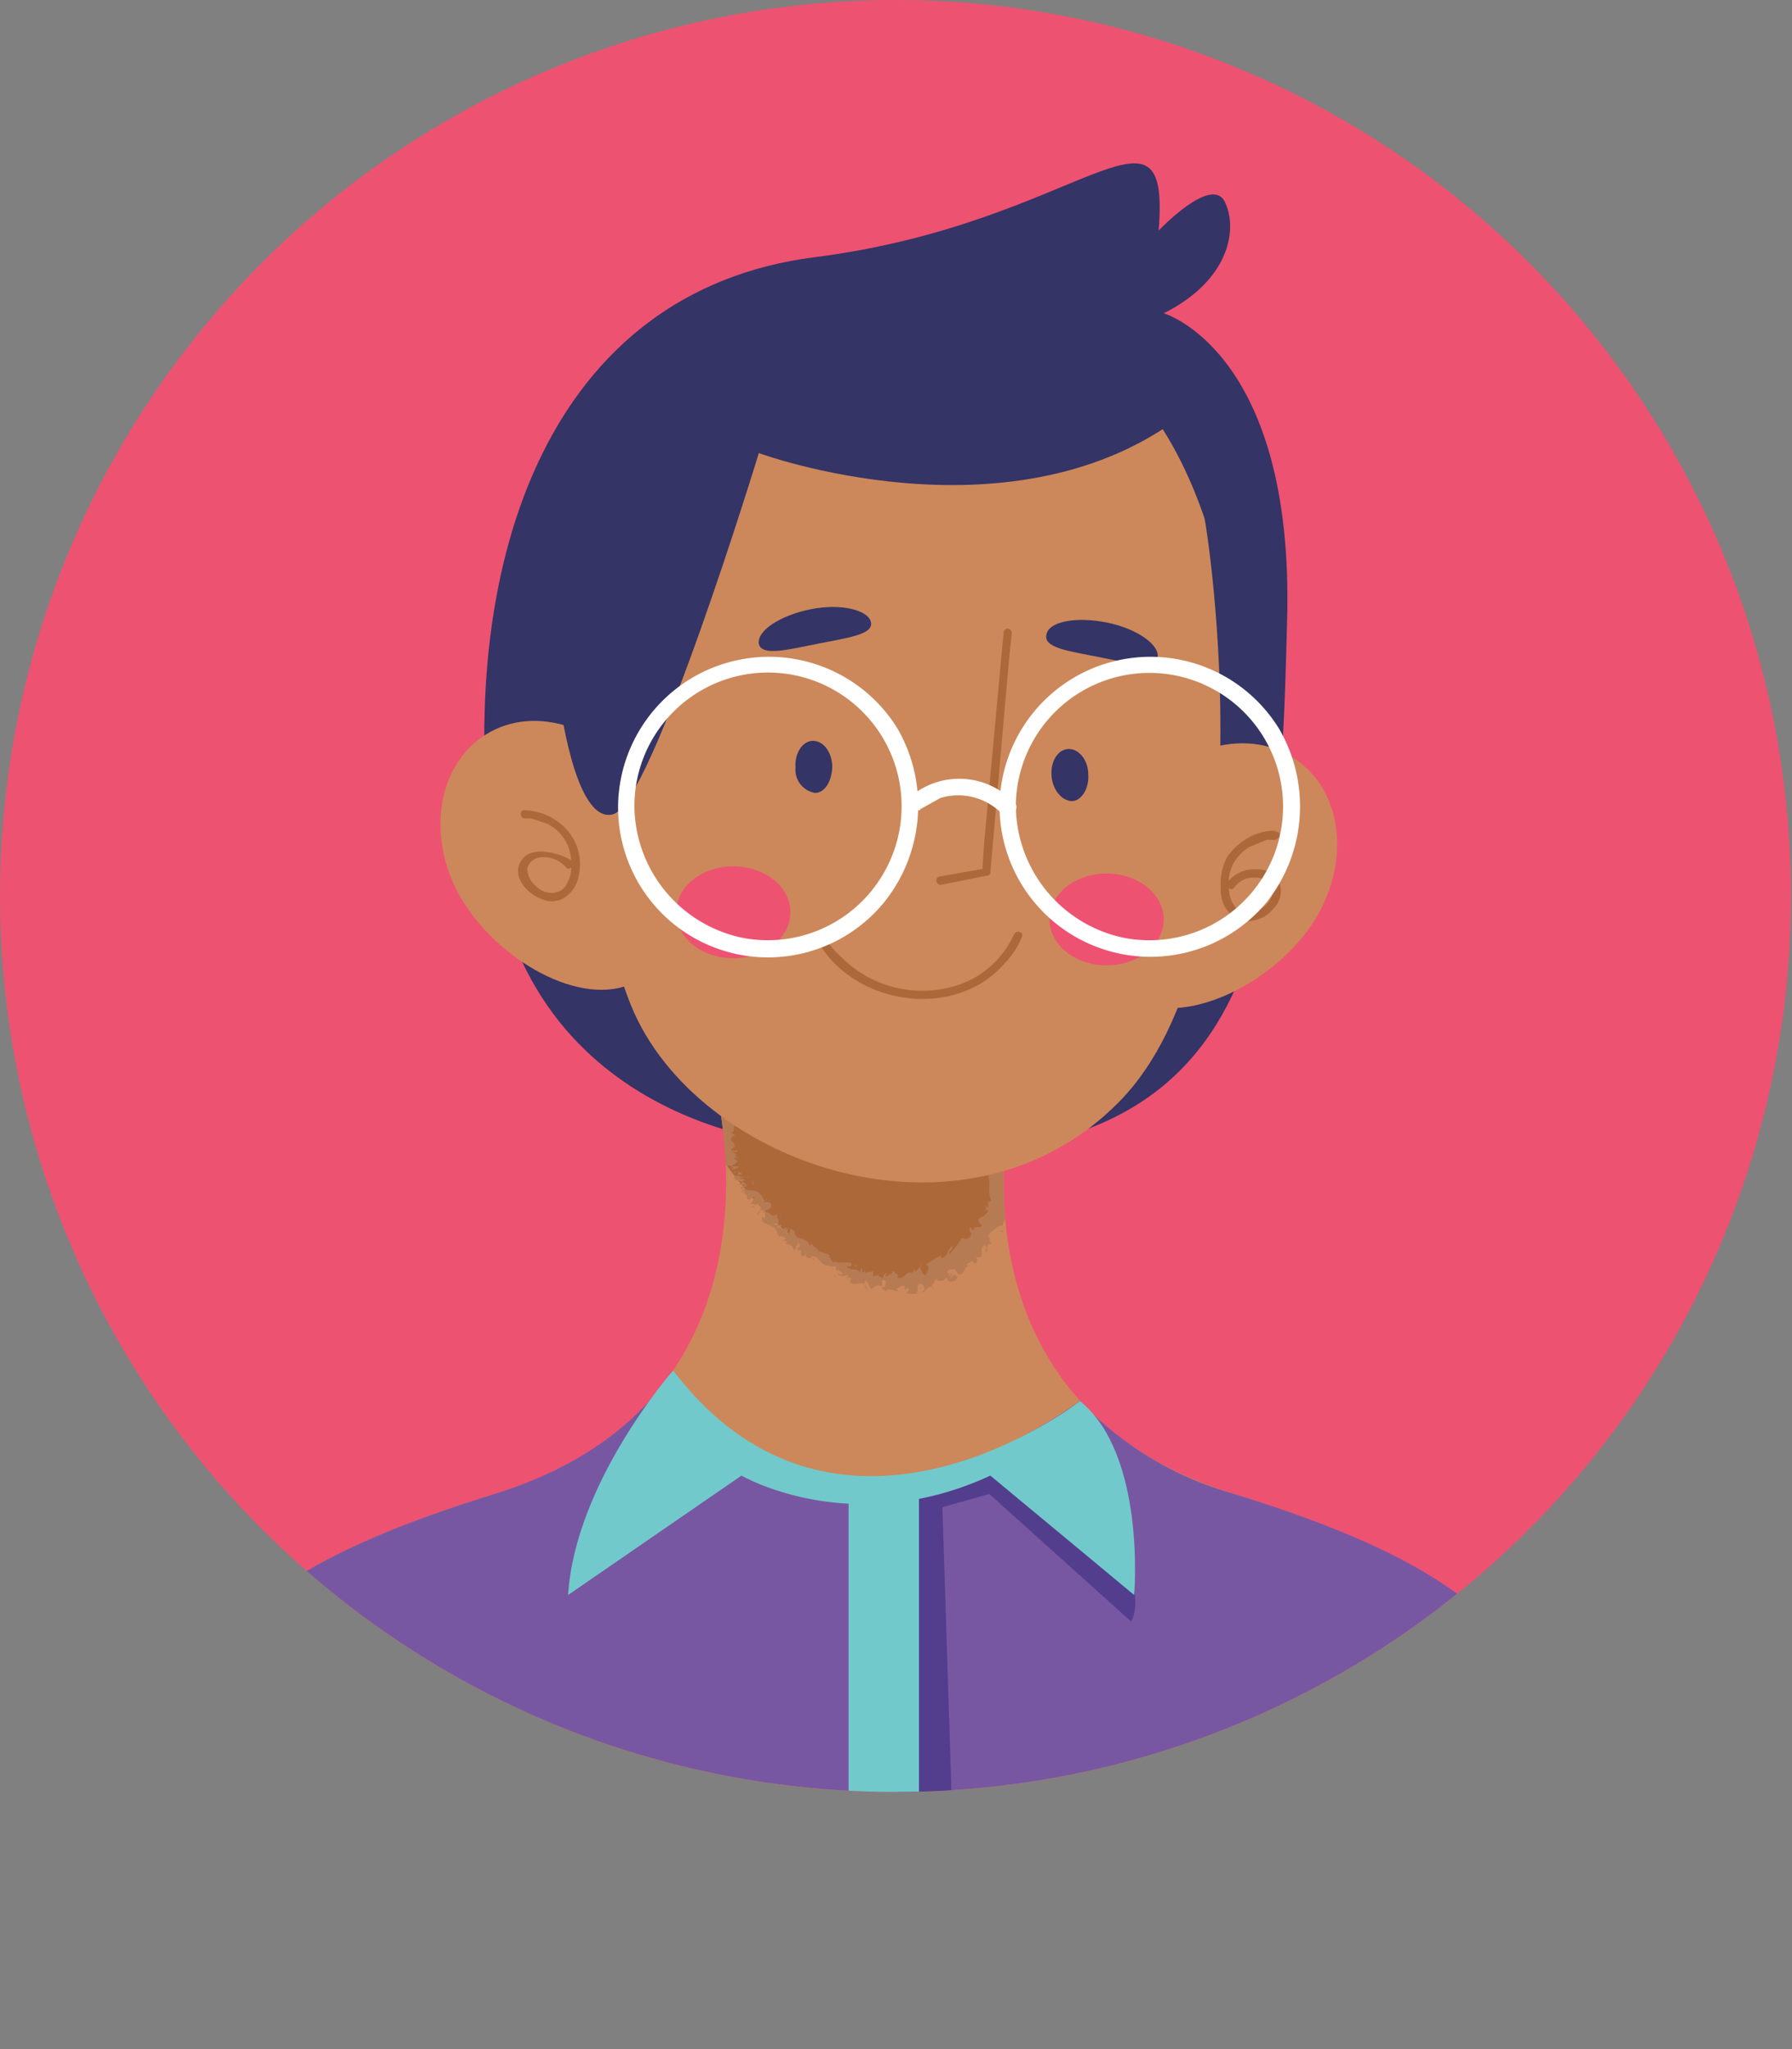 <svg xmlns="http://www.w3.org/2000/svg" viewBox="0 0 175.7 200.8"><rect x="0" y="0" width="175.7" height="200.8" fill="#808080" stroke="none"/><defs><clipPath id="clip-path"><circle class="leader-1-1" cx="87.8" cy="87.8" r="87.8"/></clipPath><clipPath id="clip-path-2"><path class="leader-1-1" d="M48.8 146.3c29.4-9.2 21.4-39.5 21.4-39.5l13.5-1.6v-.3h2.1v.3l13.6 1.6s-8 30.3 21.3 39.5 36.1 18.3 38.4 54.5H10.5c2.3-36.2 8.9-45.4 38.3-54.5z"/></clipPath><style>.leader-1-1{fill:none}.leader-1-2{fill:#ee5271}.leader-1-4{fill:#343466}.leader-1-5{fill:#cc885a}.leader-1-7{fill:#ad683a}.leader-1-8{fill:#b77b53}.leader-1-10{fill:#533e8d}.leader-1-11{fill:#fff}.leader-1-12{fill:#72c9cc}</style></defs><circle class="leader-1-2" cx="87.8" cy="87.8" r="87.8"/><g clip-path="url(#clip-path)"><path class="leader-1-4" d="M78.9 112.2s-27.6-1.1-30.8-29.3 5.8-54.4 31.8-57.7 34.9-17.3 33.7-2.6c0 0 5.2-5.5 6.5-2.8s.4 7.7-6 10.9c0 0 12.8 3.7 12.1 30-.8 31-1.9 57.6-47.3 51.5z"/><path class="leader-1-5" d="M63.3 77.3c3.8 6 4.4 15.6-.6 18.7s-13.4-1.5-17.2-7.5-2.8-13.4 2.1-16.5 11.9-.7 15.7 5.3zM111.2 78.7c-4.2 5.7-5.4 15.3-.7 18.8s13.5-.6 17.7-6.3 3.8-13.1-.9-16.6-11.9-1.6-16.1 4.1z"/><g clip-path="url(#clip-path-2)"><path class="leader-1-5" d="M48.8 146.3c29.4-9.2 21.4-39.5 21.4-39.5l13.5-1.6v-.3h2.1v.3l13.6 1.6s-8 30.3 21.3 39.5 36.1 18.3 38.4 54.5H10.5c2.3-36.2 8.9-45.4 38.3-54.5z"/><path class="leader-1-7" d="M71.1 114a32.6 32.6 0 00-.9-7.2l13.5-1.6v-.3h2.1v.3l13.6 1.6a42.7 42.7 0 00-1 11.5c-2.9 6-13.6 14.4-27.3-4.3z"/><path class="leader-1-8" d="M71.7 113.6c-.1 0-.2.1-.1.2h.1zM71.7 114.6a1.3 1.3 0 00.8-.3h-.7c-.1-.1-.1-.2.1-.3s-.1-.2-.3-.1 0 .4.3.5zM79.7 123.3zM86.7 126.2zM88 126.6zM79.7 123.3v.2c.2-.1.1-.1 0-.2zM73.4 115.3h-.2c.1 0 .1 0 .1.1zM76.9 121.6zM75 119.9l.4-.3h-.3a.3.3 0 00-.1.3zM72.7 116.6zM78.3 122.8a.1.1 0 00-.1.1c0-.1 0-.1.1-.1zM72.4 111zM71.1 114h-.2.2zM100.3 108.4c-.3.3-.2-.6-.6-.1s.4.5.6.1zM73.4 115.4zM95.7 123.8zM91.8 125.6zM97 121.9a.1.1 0 00.1-.1c0 .1 0 .1-.1.1zM98.4 120.1zM72.4 107.8c-.1 0-.1-.1-.2-.2a.1.1 0 010 .2c.1.1 0 .1.2 0zM73.2 115.4zM95.2 120.2zM96 119.3z"/><path class="leader-1-8" d="M72.3 108.3l-.8-.5c0-.2.4.2.7.4s-.4-.4-.3-.4a.1.1 0 00.1.1c-.1-.1 0-.1 0-.2s.2 0 .2-.2a1.3 1.3 0 00-.1-.6c.2 0 .3-.3.3 0v.2h.2c.1.3-.2.1-.2.4s.6-.5.8-.4-.5.2-.1.5h-.4c.3.5-.2-.1.1.5s.5-.2 1-.2-.1-.3 0-.5.6.9 1 .3.1-.7.4-.5v.4c.4 0 .2-.6.7-.4s-.4.2-.3.3.2-.3.4-.3v.3l1.5-.6c-.1.2-.1.3 0 .4a3.7 3.7 0 012.1 0l.2-.3a.1.1 0 010 .2c.3 0 0-.2.1-.4s.2.2.2.3 1.1-.8 1.6-.5c.3.1.3-.7.6-.4l1.5-.2h.8v-.9a.4.4 0 01.1-.3l-1.2 1 .4.3c.1-.3.3-.1.8-.1s.2-.1.2-.3.4.4 1 .5l-1.6-1.4v.2l1.2 1.2.3-.2v.3l.4-.3v.4h.2a.2.2 0 01-.2-.2.6.6 0 01.7.5l.8-.2c0 .1-.2.1-.3.2s0 .4.4.1.1-.2.1-.3.5.3.8.3v.2h1.7c-.2-.1-.1-.5.1-.6v.4c.1-.2-.2-.1.1-.4s.1.4-.1.5h.5c0 .2 0 .2-.1.3s.4.4.7.1h1.3c.1-.3.2-.2.4-.4s.7.4 1.2.4.1-.2.2-.4.5.3.2.5h1.3c0-.1-.1-.2 0-.3s.2.2.2.3h.5l.5.3c.1.2-.1.4.3.1h-.1l.5-.2H98l-.3.2c.3-.1.2 0 .1.1s-.1.1.1.2l-.4.2a.7.7 0 00-.1.5c0 .5 0 .9-.3 1.1h.2c.2.2-.1.2-.2.3s.2-.1.3 0-.5 2.5-.8 3.9 1 .3.6.8h-.4c.4.9 0 2 .4 2.8H97c-.1.2-.1.1-.1.2-.1 0 0 0 0 .2s0 .2-.1.2-.1-.1-.1-.2-.2.5.1.5-.3.6-.6.7-.4.3 0 .7-.7.1-.7.4-.2.1-.3-.1-.2.4 0 .5-.3.9-.9.5l-.3.5-.3.4-.6.7c-.2-.4.5-.4.2-.8a2.5 2.5 0 00-.4.7 1 1 0 01-.6.5c-.1 0 0-.2 0-.3l-.7.4-.6.4c-.1 0-.2 0-.1.2.3.2-.1.8-.1.9s-.5.1-.5-.8-.1.2 0 .3-.2-.1-.1-.3-.2.4-.5.5v-.3c-.1.2-.2.5-.5.4-.2 0-.4.2-.6.4a.7.7 0 01-.6.1c.1-.5-.2-.2-.3-.6h-.2v.2c-.3 0-.5.4-.7.2l.2-.2h-.2c-.3.2-.1.6-.4.4s-.2 0-.3-.3c-.2.1-.3.2-.5.1v-.5c-.2.3-.6 0-.8.3v-.3l-.2.2a.2.2 0 010-.3c-.4-.2-.1.5-.4.2h.1c-.4-.3-.8-.1-1.2-.4s.4.1.4-.3-1.3 0-1.7-.3h.1c-.4.4-.3-.5-.7-.4l.2-.2a6.8 6.8 0 00-1.3-.4h.2c-.2-.3-.5-.4-.6-.6s-.3 0-.3.2a.9.9 0 00-.8-.8c-.4-.1-.7-.2-.7-.7h.1l-.5-.3c-.1.2 0 .2-.1.4a.3.3 0 01-.4 0c.3 0 .2-.3.3-.5l-.2.2c.1-.6-.4.3-.5-.2h-.4c.2-.3.2 0 .4-.2s-.7.1-.7-.2h.4c.1-.4 0-.4-.1-.5v-.4c-.8.4-.5-.3-1.2-.2s.3-.2.5-.4 0-.3.1-.3-.1-.4-.5-.3-.1-.2.1-.3-.1.1-.2.2-.3-.9-1-1-.8 0-1.2-.2a.3.3 0 01.4-.2c0-.3-.2-.4-.4-.5l.2-.2c-.1-.2-.4.1-.4-.2h.4l-.7-.2c.2-.2.3-.1.5-.1a.8.8 0 00-.8-.3v.2c-.1-.1.2-.2.3-.2s.1.3 0 .4h-.2c-.4.5.5.4.7.7l-.5.2h.7a.3.3 0 01-.4.2c0 .4.3.1.2.4h.2c-.1.1-.2.3-.3.1s.7.3.5.6c.4.4.3-.1.8-.1l-.4.7h.3s.1.1-.1.2.1-.1.4-.2.6.4.2.9 0-.4.3-.3.3.2.3.6-.3-.2-.3.2.2.4.4.5.5.2.8.4.3.6.5.9h-.1c.4-.2.6.1.8.2l-.4.2h.5l-.2.2c.2.2.7.1.8.6s.3-.8.7-.7l-.3.3h-.1c0 .2.2-.1.3 0s0 .2-.2.3 0-.2-.1-.1a.8.8 0 01.2.5c0-.1.1-.3.2-.2s0 .3.1.5.2.1.4-.1 0 .1 0 .2.6.4.6 0h.1c.6 0 .7.8 1.3.9.3 0 .6.2.9.1a.3.3 0 010 .4c.3 0 .3-.1.6.2s0 .2-.3.1.2.4.7.2.1.4.3.4l-.2-.3.5.2-.2.3c.5.6 1.3-.3 1.6.5s-.3-.2-.1-.5.5.6.6.7.5-.5.9-.3 0-.5.3-.6.3.6.1.7h-.1c-.1.1-.2.1-.1.2.2.2.6.2.5.4s.1-.2-.1-.3.6 0 1 .1-.1-.2 0-.2.2-.2.6-.3 0 .5.4.3.1.3 0 .4.7.1.9.1h.2l-.2-.2c.1 0 .2 0 .2.1s-.1-.4 0-.7.5-.2.6.1.1.3-.3.5h.3c.1 0 0 .1 0 .1s.1-.4.6-.6.2.4.3.3-.2-.3-.1-.5.3-.2.4-.2h-.2c0-.3.2-.3.3-.4s-.1.2 0 .2.6.1.8-.2.2.3.4.3.5 0 .7-.3-.2-.1-.1-.5l-.5.5.2-.6-.4.4c.1-.3.1-.2-.1-.4s.4-.4.7-.3l.4.5c.5.1.5-.7 1-.9h-.2c-.1-.2.3-.2.4-.4s.2.2.4.2.3-.3.1-.6h.4c.4-.2-.1-.8.3-1.1s.3.3.2.6.3-.2.2-.3 0-.5.3-.5-.2-.3-.1-.4h.1c-.1-.1 0-.3-.2-.3s.7-1.1 1.4-1.1a3.6 3.6 0 01.4-.9s.1 0 0 .1.1-.3 0-.4-.2-.3.1-.5 0 .3.2.2 0-.8.4-1c.3-.2-.3-.5-.2-.9h.1c-.4-.2-.5-.7-.6-1.1s.2.2.4.1-.4.1-.5-.2.3-.4.6-.4v.3c.4-.1 0-.4.1-.5h.1c0-.5-.4-.5-.4-1h-.1c-.4-.3.2-.2-.1-.5h.5a4.6 4.6 0 01-.5-1l.7.9c0-.2 0-.6-.2-.7s.1.1 0 .2a1 1 0 01-.4-.9c.8.2.3-.9 1-1s.3-1.2.3-1.9h-.3c0-.1 0-.2-.3-.2s0-.3.1-.4l.5-.7c.3-.3.1.2.3.1s.4-.3.7-.9-.3-.1-.1-.5l-.5.7c-.2-.5.4-.9.6-1.5-.6 0-1.9-.3-2.6.2s-.1-.3.1-.3h-1.5c-.3.1-.7.2-.9 0v-.2c-.2 0-.3.3-.4.1s.1-.2 0-.2-.3.3-.5.2l.2-.2c-.6-.3-1 .3-1.6.4s-.4-.7-.6-.8a4.8 4.8 0 00-2 .4c-.3-.6-1.4-.4-2-.8s-.1.4-.2.4-.5.3-.4-.2h.2c-.1-.5-.4-.4-.7-.5v.6c-.6-.9-1.8.1-2.1-.7a.1.1 0 01-.1.1l1.1 1.3c0-.1-.1-.2-.1-.3l-.9-1.5-.4.4h-.1v-.3h-.9v-.2h-.2l-.2.3c-.1.2-.2.4-.4.4v-.5h-.1l-1.2-.3-.2 1.5v.3l1.1-1.3c-.4 0-.9-.1-1.2.2s0-.2.1-.2-1.1-.2-.9.4-.6 0-.8.3v-.3c-.2.4-.2.5-.5.6s-.1-.2 0-.1-.2.3-.5.1v-.2c-.3.1-.3.2-.4.4a.4.4 0 01-.6-.3.4.4 0 01-.3.4.1.1 0 010-.2c-.5-.2-.6.4-1 .1h.6c-.1-.2-.4-.3-.2-.7s-.5.8-.9.7h-.4c-.1-.3-.4-.1-.5-.1s-.2.3 0 .5h.6c-.1.1-.2.3-.4.1s-.1.4-.2.5-.6-.5-.7-.8-1.1.2-1.3.9-.2-.2-.2-.3h.2c-.3.1-.8.1-.8.5s.1-.4-.3-.2v-.2c-.4-.2-.8.1-1.1.3a1.6 1.6 0 01-1.7.3c.1 0 .2 0 .2.1h-1.1c.4 1.2.9 2.5.6 3.2s.2.3.4.5H70l.4.3c.3.4-.7.8-.1 1.4h.2c0 .2.2.6-.1.6l.3.5c-.1.4-.7-.1-.7.5s.6.6.7.5a.2.2 0 01.2-.2v.2c.6 0 1.1.1 1.4-.4l-.3-.3.2-.2v.3c.2-.2 0-.3-.2-.4h.3l-.5-.3c.2-.1.4.1.5-.1s-.5.1-.6-.1.4-.2.2-.3h.2c-.1-.1-.1-.4-.3-.5s-.2-.6.3-.6l-.5-.4c.7.2 0-.6.6-.6s-.3-.8-.7-1.1h.2a.5.5 0 01.2-.4 2 2 0 01-.9-.2c.4-.1.6.1 1 0h-.7c.2-.1.1-.1.5 0s-.1-.1-.5-.3.6.3.4.1zm5.2-1.6zm.6 0h-.3v-.2zm-1.6-2zM76.4 105.1zM79.6 123.2zM85.9 106.6v-.1.1zM77.6 120.3z"/><path class="leader-1-8" d="M76.5 119.3v-.3a.4.4 0 010 .3zM75.8 118.3c0 .1 0 .1-.1.1h.1zM91 123.7a.1.1 0 01.1-.1zM86.2 124.9a.1.1 0 01.1-.1c0-.1-.1-.1-.1.1zM95.2 120.3v-.1.1zM86.6 124.8h-.3c.1 0 .2.1.3 0zM72.7 114.5zM72.5 114.4zM73.6 115.8zM73.9 116.1c-.1-.1 0-.3-.1-.4h-.1c.2 0 0 .5.2.4zM74.1 118.5l-.2-.4c0 .2-.1.3-.2.2s.1-.2.4.2zM74.8 119.5c-.1-.1-.1.1-.1.1s.2.1.1-.1zM82 124.8l-.2.3c.2 0 .1-.1.2-.3zM84 124.1v-.2l-.2.2h.2zM84.4 126.3h-.1.3-.2zM98.4 120.6H98s.3.3.4 0zM99.2 114c.2-.1.3-.2.1-.3zM87.9 104l.2-.1-.3.1h.1z"/></g><path class="leader-1-5" d="M118.1 50.8c.2.6 6.7 41.9-8.4 57.2s-41.4 6.2-47.8-9.4C56.4 85 55.3 59.5 66 43.9s41.5-24.2 52.1 6.9z"/><path class="leader-1-7" d="M98.4 62l-1.9 20.5-.2 3 .3-.4-4.5.8c-.5.1-.3.9.2.8l4.5-.9a.3.3 0 00.3-.3L98.9 65l.3-3a.4.4 0 00-.8 0z"/><path class="leader-1-4" d="M81.6 75c0 1.5-.7 2.7-1.7 2.7a2.3 2.3 0 01-1.9-2.5c-.1-1.4.7-2.6 1.7-2.6s1.8 1 1.9 2.4zM106.7 75.9c.1 1.4-.7 2.6-1.6 2.6s-1.9-1-2-2.5.7-2.6 1.7-2.6 1.9 1.1 1.9 2.5z"/><path class="leader-1-7" d="M51.5 80.2h.6l1.5.5a4.2 4.2 0 012.4 3.7 3.7 3.7 0 01-.6 2.5 1.7 1.7 0 01-1.4.6 2.3 2.3 0 01-1.5-.7 2.3 2.3 0 01-.8-1.7 1.5 1.5 0 011.5-1.1 2.9 2.9 0 012.3 1c.3.4.9-.2.6-.6s-3.7-1.8-4.9-.2.5 3.4 1.9 3.9a2.4 2.4 0 002.2-.1 3.2 3.2 0 001.4-2 5.1 5.1 0 00-1.9-5.4 5.8 5.8 0 00-3.3-1.2c-.6-.1-.6.8 0 .8zM125 81.4a5.4 5.4 0 00-2.8.8 6.6 6.6 0 00-1.9 1.8 5.7 5.7 0 00-.6 3.1 3.1 3.1 0 001.1 2.6 2.3 2.3 0 002.1.5 3.1 3.1 0 001.9-1.1 2.4 2.4 0 00.7-2.4 2.2 2.2 0 00-2.2-1.5 3.3 3.3 0 00-2.9 1.2c-.3.4.3 1 .6.6a2.3 2.3 0 012-1 2.2 2.2 0 011.7.7 2 2 0 01-.4 1.8 2.9 2.9 0 01-1.5.9 1.7 1.7 0 01-1.5-.3 3 3 0 01-.8-1.9 4.2 4.2 0 01.5-2.7 4.3 4.3 0 011.5-1.5l1.7-.7h.8c.6-.1.6-.9 0-.8z"/><ellipse class="leader-1-2" cx="108.5" cy="90.1" rx="5.6" ry="4.5"/><path class="leader-1-2" d="M77.5 89.4c0 2.5-2.5 4.5-5.6 4.5s-5.6-2-5.6-4.5 2.5-4.5 5.6-4.5 5.6 2 5.6 4.5z"/><path class="leader-1-4" d="M74.4 63.1c.3 1.2 2.7.6 5.7 0s5.5-.9 5.3-2.1-2.9-1.9-5.9-1.3-5.3 2.1-5.1 3.4zM102.6 62.2c-.3 1.3 2.2 1.6 5.2 2.2s5.5 1.2 5.7 0-2-2.8-5-3.4-5.7-.1-5.9 1.2z"/><path class="leader-1-7" d="M80 91.9c3.4 6.6 13.6 8.2 18.5 2.5a7.8 7.8 0 001.7-2.6c.2-.5-.6-.7-.8-.2a9.2 9.2 0 01-5.1 4.8 11.2 11.2 0 01-11.9-2.7 7.2 7.2 0 01-1.7-2.2c-.3-.5-1 0-.7.4z"/><path d="M120.7 146.3a32.8 32.8 0 01-14.8-9c-17.2 12-32.7 9.8-39.9-3-3.3 4.9-8.7 9.3-17.2 12-29.4 9.1-36 18.3-38.3 54.5h148.6c-2.3-36.2-9-45.4-38.4-54.5z" fill="#7857a2"/><path class="leader-1-10" d="M105.6 192.6c-31.9 3.4-59.9-12.5-86.8-28.2-5.1 7.9-7.2 19-8.3 36.4h148.6c-1-16-2.9-26.7-7.2-34.4-2.3 1.8-31.5 23.4-46.3 26.2z"/><path class="leader-1-4" d="M54.8 68.2s1.5 12.6 5.3 11.6 14.3-35.4 14.3-35.4 24.2 8.9 41-3.3c0 0-14.3-24-44.2-6.3 0 0-12.5 10-16.4 33.4z"/><path class="leader-1-11" d="M60.6 79a14.7 14.7 0 0026.1 9.4 15.1 15.1 0 001.3-17A14.8 14.8 0 0060.6 79a.8.8 0 101.6 0 13.1 13.1 0 1124.3 6.8 13.1 13.1 0 01-13.7 6.1A13.3 13.3 0 0162.2 79a.8.8 0 00-1.6 0zM98 79a14.8 14.8 0 0026.2 9.4 15.1 15.1 0 001.2-17A14.8 14.8 0 0098 79a.8.8 0 101.6 0 13.1 13.1 0 1110.6 12.9A13.3 13.3 0 0199.6 79a.8.8 0 00-1.6 0z"/><path class="leader-1-11" d="M89.8 79.6l.2-.2h.2c.2-.2 0 0 0-.1s.2 0 .2-.1l1.8-1a6 6 0 016 1.5c.8.7 2-.5 1.2-1.1a7.4 7.4 0 00-10.7 0c-.8.7.4 1.9 1.1 1.1z"/><path class="leader-1-10" d="M94 197.8l-1.6-50.1 4.6-1.3 13.9 12.5s1.8-2.7-2.1-8a22.2 22.2 0 00-9.3-7c-.3-.1-12.3 2.6-12.3 2.6l1.5 52.4z"/><path class="leader-1-12" d="M105.9 137.3s-23.6 18.4-39.9-3c0 0-9.6 10.9-10.3 22l17-11.7s10.8 6.3 24.4 0l14.1 11.7s1.2-13.7-5.3-19z"/><path class="leader-1-12" d="M83.2 145h6.9v55.76h-6.9z"/></g></svg>